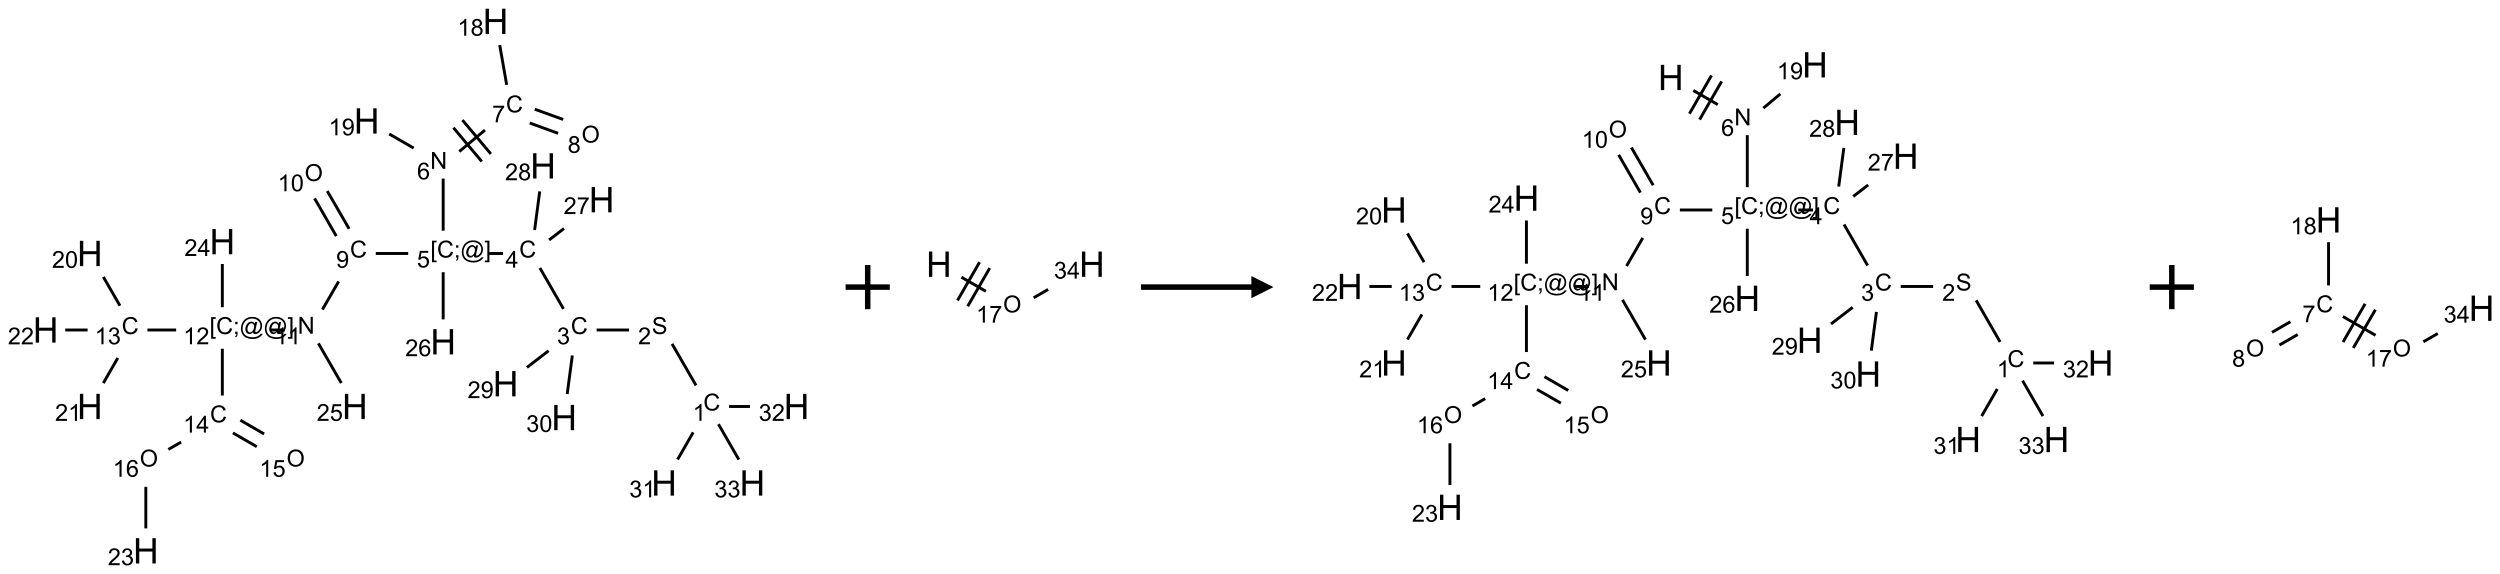 <?xml version="1.0" encoding="UTF-8"?>
<svg xmlns="http://www.w3.org/2000/svg" xmlns:xlink="http://www.w3.org/1999/xlink" width="1132" height="260" viewBox="0 0 1132 260">
<defs>
<g>
<g id="glyph-0-0">
<path d="M 1.332 0 L 1.332 -6.668 L 6.668 -6.668 L 6.668 0 Z M 1.5 -0.168 L 6.5 -0.168 L 6.5 -6.5 L 1.5 -6.5 Z M 1.5 -0.168 "/>
</g>
<g id="glyph-0-1">
<path d="M 6.27 -2.676 L 7.281 -2.422 C 7.07 -1.594 6.688 -0.961 6.137 -0.523 C 5.586 -0.086 4.914 0.129 4.121 0.129 C 3.297 0.129 2.629 -0.039 2.113 -0.371 C 1.598 -0.707 1.203 -1.191 0.934 -1.828 C 0.664 -2.465 0.531 -3.145 0.531 -3.875 C 0.531 -4.672 0.684 -5.363 0.988 -5.957 C 1.293 -6.547 1.723 -6.996 2.285 -7.305 C 2.844 -7.613 3.461 -7.766 4.137 -7.766 C 4.898 -7.766 5.543 -7.57 6.062 -7.184 C 6.582 -6.793 6.945 -6.246 7.152 -5.543 L 6.156 -5.309 C 5.98 -5.863 5.723 -6.266 5.387 -6.52 C 5.051 -6.773 4.625 -6.902 4.113 -6.902 C 3.527 -6.902 3.039 -6.762 2.645 -6.48 C 2.25 -6.199 1.973 -5.82 1.812 -5.348 C 1.652 -4.871 1.574 -4.383 1.574 -3.879 C 1.574 -3.23 1.668 -2.664 1.855 -2.18 C 2.047 -1.695 2.34 -1.332 2.738 -1.094 C 3.137 -0.855 3.57 -0.734 4.035 -0.734 C 4.602 -0.734 5.082 -0.898 5.473 -1.223 C 5.867 -1.551 6.133 -2.035 6.27 -2.676 Z M 6.27 -2.676 "/>
</g>
<g id="glyph-0-2">
<path d="M 3.973 0 L 3.035 0 L 3.035 -5.973 C 2.809 -5.758 2.516 -5.543 2.148 -5.328 C 1.781 -5.113 1.453 -4.953 1.16 -4.844 L 1.16 -5.75 C 1.684 -5.996 2.145 -6.297 2.535 -6.645 C 2.93 -6.996 3.207 -7.336 3.371 -7.668 L 3.973 -7.668 Z M 3.973 0 "/>
</g>
<g id="glyph-0-3">
<path d="M 0.48 -2.453 L 1.434 -2.535 C 1.477 -2.152 1.582 -1.84 1.746 -1.598 C 1.91 -1.352 2.168 -1.152 2.516 -1.004 C 2.863 -0.852 3.254 -0.777 3.688 -0.777 C 4.074 -0.777 4.414 -0.832 4.707 -0.949 C 5.004 -1.062 5.223 -1.219 5.367 -1.418 C 5.512 -1.617 5.582 -1.836 5.582 -2.074 C 5.582 -2.312 5.516 -2.523 5.375 -2.699 C 5.234 -2.879 5.008 -3.031 4.688 -3.152 C 4.484 -3.23 4.031 -3.355 3.328 -3.523 C 2.625 -3.691 2.137 -3.852 1.855 -4 C 1.488 -4.191 1.219 -4.43 1.039 -4.711 C 0.859 -4.992 0.77 -5.312 0.77 -5.66 C 0.77 -6.047 0.879 -6.406 1.098 -6.742 C 1.316 -7.078 1.637 -7.332 2.059 -7.504 C 2.477 -7.68 2.945 -7.766 3.457 -7.766 C 4.023 -7.766 4.523 -7.676 4.957 -7.492 C 5.387 -7.309 5.719 -7.043 5.953 -6.688 C 6.188 -6.332 6.312 -5.934 6.328 -5.484 L 5.359 -5.41 C 5.309 -5.895 5.133 -6.258 4.832 -6.504 C 4.531 -6.75 4.086 -6.875 3.5 -6.875 C 2.891 -6.875 2.445 -6.762 2.164 -6.539 C 1.883 -6.316 1.746 -6.047 1.746 -5.73 C 1.746 -5.457 1.844 -5.23 2.043 -5.051 C 2.238 -4.875 2.742 -4.695 3.566 -4.508 C 4.387 -4.32 4.949 -4.16 5.254 -4.02 C 5.699 -3.816 6.027 -3.555 6.238 -3.242 C 6.449 -2.93 6.559 -2.566 6.559 -2.156 C 6.559 -1.75 6.441 -1.367 6.207 -1.008 C 5.977 -0.648 5.641 -0.367 5.207 -0.168 C 4.77 0.031 4.281 0.129 3.734 0.129 C 3.043 0.129 2.465 0.031 1.996 -0.172 C 1.531 -0.375 1.164 -0.676 0.898 -1.082 C 0.633 -1.484 0.492 -1.941 0.48 -2.453 Z M 0.48 -2.453 "/>
</g>
<g id="glyph-0-4">
<path d="M 5.371 -0.902 L 5.371 0 L 0.324 0 C 0.316 -0.227 0.352 -0.441 0.434 -0.652 C 0.562 -0.996 0.766 -1.332 1.051 -1.668 C 1.332 -2 1.742 -2.387 2.277 -2.824 C 3.105 -3.504 3.668 -4.043 3.957 -4.441 C 4.25 -4.84 4.395 -5.215 4.395 -5.566 C 4.395 -5.938 4.262 -6.254 3.996 -6.508 C 3.73 -6.762 3.387 -6.891 2.957 -6.891 C 2.508 -6.891 2.145 -6.754 1.875 -6.484 C 1.605 -6.215 1.469 -5.84 1.465 -5.359 L 0.5 -5.457 C 0.566 -6.176 0.812 -6.727 1.246 -7.102 C 1.676 -7.477 2.254 -7.668 2.98 -7.668 C 3.711 -7.668 4.293 -7.465 4.719 -7.059 C 5.145 -6.652 5.359 -6.148 5.359 -5.547 C 5.359 -5.242 5.297 -4.941 5.172 -4.645 C 5.047 -4.352 4.84 -4.039 4.551 -3.715 C 4.262 -3.387 3.777 -2.938 3.105 -2.371 C 2.543 -1.898 2.18 -1.578 2.02 -1.41 C 1.859 -1.242 1.73 -1.07 1.625 -0.902 Z M 5.371 -0.902 "/>
</g>
<g id="glyph-0-5">
<path d="M 0.449 -2.016 L 1.387 -2.141 C 1.492 -1.609 1.676 -1.227 1.934 -0.992 C 2.191 -0.758 2.508 -0.641 2.879 -0.641 C 3.32 -0.641 3.695 -0.793 3.996 -1.098 C 4.301 -1.402 4.453 -1.781 4.453 -2.234 C 4.453 -2.664 4.312 -3.02 4.031 -3.301 C 3.75 -3.578 3.391 -3.719 2.957 -3.719 C 2.781 -3.719 2.562 -3.684 2.297 -3.613 L 2.402 -4.438 C 2.465 -4.43 2.516 -4.426 2.551 -4.426 C 2.949 -4.426 3.312 -4.531 3.629 -4.738 C 3.949 -4.949 4.109 -5.27 4.109 -5.703 C 4.109 -6.047 3.992 -6.332 3.762 -6.559 C 3.527 -6.785 3.227 -6.895 2.859 -6.895 C 2.496 -6.895 2.191 -6.781 1.949 -6.551 C 1.707 -6.324 1.547 -5.98 1.48 -5.52 L 0.543 -5.688 C 0.656 -6.316 0.918 -6.805 1.324 -7.148 C 1.73 -7.492 2.234 -7.668 2.84 -7.668 C 3.254 -7.668 3.641 -7.578 3.988 -7.398 C 4.34 -7.219 4.609 -6.977 4.793 -6.668 C 4.98 -6.359 5.074 -6.031 5.074 -5.684 C 5.074 -5.352 4.984 -5.051 4.809 -4.781 C 4.629 -4.512 4.367 -4.297 4.02 -4.137 C 4.473 -4.031 4.824 -3.816 5.074 -3.488 C 5.324 -3.16 5.449 -2.75 5.449 -2.254 C 5.449 -1.59 5.203 -1.023 4.719 -0.559 C 4.234 -0.098 3.617 0.137 2.875 0.137 C 2.203 0.137 1.648 -0.062 1.207 -0.465 C 0.762 -0.863 0.512 -1.379 0.449 -2.016 Z M 0.449 -2.016 "/>
</g>
<g id="glyph-0-6">
<path d="M 3.449 0 L 3.449 -1.828 L 0.137 -1.828 L 0.137 -2.688 L 3.621 -7.637 L 4.387 -7.637 L 4.387 -2.688 L 5.418 -2.688 L 5.418 -1.828 L 4.387 -1.828 L 4.387 0 Z M 3.449 -2.688 L 3.449 -6.129 L 1.059 -2.688 Z M 3.449 -2.688 "/>
</g>
<g id="glyph-0-7">
<path d="M 0.723 2.121 L 0.723 -7.637 L 2.793 -7.637 L 2.793 -6.859 L 1.66 -6.859 L 1.66 1.344 L 2.793 1.344 L 2.793 2.121 Z M 0.723 2.121 "/>
</g>
<g id="glyph-0-8">
<path d="M 0.949 -4.465 L 0.949 -5.531 L 2.016 -5.531 L 2.016 -4.465 Z M 0.949 0 L 0.949 -1.066 L 2.016 -1.066 L 2.016 0 C 2.016 0.391 1.945 0.711 1.809 0.949 C 1.668 1.191 1.449 1.379 1.145 1.512 L 0.887 1.109 C 1.082 1.023 1.23 0.895 1.324 0.727 C 1.418 0.559 1.469 0.316 1.48 0 Z M 0.949 0 "/>
</g>
<g id="glyph-0-9">
<path d="M 6.047 -0.848 C 5.82 -0.59 5.57 -0.379 5.289 -0.223 C 5.008 -0.062 4.73 0.016 4.449 0.016 C 4.141 0.016 3.84 -0.074 3.547 -0.254 C 3.254 -0.434 3.02 -0.715 2.836 -1.09 C 2.652 -1.465 2.562 -1.875 2.562 -2.324 C 2.562 -2.875 2.703 -3.43 2.988 -3.98 C 3.27 -4.535 3.621 -4.953 4.043 -5.23 C 4.461 -5.508 4.871 -5.645 5.266 -5.645 C 5.566 -5.645 5.855 -5.566 6.129 -5.41 C 6.402 -5.25 6.641 -5.012 6.84 -4.688 L 7.016 -5.496 L 7.949 -5.496 L 7.199 -2 C 7.094 -1.516 7.043 -1.246 7.043 -1.191 C 7.043 -1.098 7.078 -1.02 7.148 -0.949 C 7.219 -0.883 7.305 -0.848 7.406 -0.848 C 7.59 -0.848 7.832 -0.953 8.129 -1.168 C 8.527 -1.445 8.84 -1.816 9.07 -2.285 C 9.301 -2.75 9.418 -3.234 9.418 -3.73 C 9.418 -4.309 9.27 -4.852 8.973 -5.355 C 8.676 -5.859 8.23 -6.262 7.645 -6.562 C 7.055 -6.863 6.406 -7.016 5.691 -7.016 C 4.879 -7.016 4.137 -6.824 3.465 -6.445 C 2.793 -6.066 2.273 -5.52 1.902 -4.809 C 1.535 -4.098 1.348 -3.34 1.348 -2.527 C 1.348 -1.676 1.535 -0.941 1.902 -0.328 C 2.273 0.285 2.809 0.742 3.508 1.035 C 4.207 1.328 4.984 1.473 5.832 1.473 C 6.742 1.473 7.504 1.32 8.121 1.016 C 8.734 0.711 9.195 0.34 9.5 -0.098 L 10.441 -0.098 C 10.266 0.266 9.961 0.637 9.531 1.016 C 9.102 1.395 8.59 1.695 7.996 1.914 C 7.402 2.133 6.688 2.246 5.848 2.246 C 5.078 2.246 4.367 2.145 3.715 1.949 C 3.066 1.75 2.512 1.453 2.051 1.055 C 1.594 0.656 1.25 0.199 1.016 -0.316 C 0.723 -0.973 0.578 -1.684 0.578 -2.441 C 0.578 -3.289 0.75 -4.098 1.098 -4.863 C 1.523 -5.805 2.125 -6.527 2.902 -7.027 C 3.684 -7.527 4.629 -7.777 5.738 -7.777 C 6.602 -7.777 7.375 -7.602 8.059 -7.246 C 8.746 -6.895 9.285 -6.371 9.684 -5.672 C 10.02 -5.07 10.188 -4.418 10.188 -3.715 C 10.188 -2.707 9.832 -1.812 9.125 -1.031 C 8.492 -0.328 7.801 0.02 7.051 0.02 C 6.812 0.02 6.617 -0.016 6.473 -0.09 C 6.324 -0.16 6.215 -0.266 6.145 -0.402 C 6.102 -0.488 6.066 -0.637 6.047 -0.848 Z M 3.527 -2.262 C 3.527 -1.785 3.641 -1.414 3.863 -1.152 C 4.09 -0.887 4.348 -0.754 4.641 -0.754 C 4.836 -0.754 5.039 -0.812 5.254 -0.93 C 5.469 -1.047 5.676 -1.219 5.871 -1.449 C 6.066 -1.676 6.23 -1.969 6.355 -2.32 C 6.48 -2.672 6.543 -3.027 6.543 -3.379 C 6.543 -3.852 6.426 -4.219 6.191 -4.48 C 5.957 -4.738 5.672 -4.871 5.332 -4.871 C 5.109 -4.871 4.902 -4.812 4.707 -4.699 C 4.512 -4.586 4.32 -4.406 4.137 -4.156 C 3.953 -3.906 3.805 -3.602 3.691 -3.246 C 3.582 -2.887 3.527 -2.559 3.527 -2.262 Z M 3.527 -2.262 "/>
</g>
<g id="glyph-0-10">
<path d="M 2.27 2.121 L 0.203 2.121 L 0.203 1.344 L 1.332 1.344 L 1.332 -6.859 L 0.203 -6.859 L 0.203 -7.637 L 2.27 -7.637 Z M 2.27 2.121 "/>
</g>
<g id="glyph-0-11">
<path d="M 0.441 -2 L 1.426 -2.082 C 1.5 -1.605 1.668 -1.242 1.934 -1.004 C 2.199 -0.762 2.52 -0.641 2.895 -0.641 C 3.348 -0.641 3.73 -0.812 4.043 -1.152 C 4.355 -1.492 4.512 -1.941 4.512 -2.504 C 4.512 -3.039 4.359 -3.461 4.059 -3.77 C 3.758 -4.078 3.367 -4.234 2.879 -4.234 C 2.578 -4.234 2.305 -4.164 2.062 -4.027 C 1.82 -3.891 1.629 -3.715 1.488 -3.496 L 0.609 -3.609 L 1.348 -7.531 L 5.145 -7.531 L 5.145 -6.637 L 2.098 -6.637 L 1.688 -4.582 C 2.145 -4.902 2.625 -5.062 3.129 -5.062 C 3.797 -5.062 4.359 -4.832 4.816 -4.371 C 5.277 -3.91 5.504 -3.312 5.504 -2.59 C 5.504 -1.898 5.305 -1.301 4.902 -0.797 C 4.41 -0.18 3.742 0.129 2.895 0.129 C 2.199 0.129 1.633 -0.062 1.195 -0.453 C 0.758 -0.844 0.504 -1.359 0.441 -2 Z M 0.441 -2 "/>
</g>
<g id="glyph-0-12">
<path d="M 0.812 0 L 0.812 -7.637 L 1.848 -7.637 L 5.859 -1.641 L 5.859 -7.637 L 6.828 -7.637 L 6.828 0 L 5.793 0 L 1.781 -6 L 1.781 0 Z M 0.812 0 "/>
</g>
<g id="glyph-0-13">
<path d="M 5.309 -5.766 L 4.375 -5.691 C 4.293 -6.059 4.172 -6.328 4.02 -6.496 C 3.766 -6.762 3.453 -6.895 3.082 -6.895 C 2.785 -6.895 2.523 -6.812 2.297 -6.645 C 2 -6.43 1.77 -6.117 1.598 -5.703 C 1.43 -5.289 1.34 -4.703 1.332 -3.938 C 1.559 -4.281 1.836 -4.535 2.16 -4.703 C 2.488 -4.871 2.828 -4.953 3.188 -4.953 C 3.812 -4.953 4.344 -4.723 4.785 -4.262 C 5.223 -3.801 5.441 -3.207 5.441 -2.48 C 5.441 -2 5.34 -1.555 5.133 -1.145 C 4.926 -0.73 4.641 -0.418 4.281 -0.199 C 3.922 0.02 3.512 0.129 3.051 0.129 C 2.27 0.129 1.633 -0.156 1.141 -0.73 C 0.648 -1.305 0.402 -2.254 0.402 -3.574 C 0.402 -5.051 0.672 -6.121 1.219 -6.793 C 1.695 -7.375 2.336 -7.668 3.141 -7.668 C 3.742 -7.668 4.234 -7.5 4.617 -7.16 C 5 -6.824 5.23 -6.359 5.309 -5.766 Z M 1.48 -2.473 C 1.48 -2.152 1.547 -1.844 1.684 -1.547 C 1.82 -1.25 2.016 -1.027 2.262 -0.871 C 2.508 -0.719 2.766 -0.641 3.035 -0.641 C 3.434 -0.641 3.773 -0.801 4.059 -1.121 C 4.344 -1.441 4.484 -1.875 4.484 -2.422 C 4.484 -2.949 4.344 -3.367 4.062 -3.668 C 3.781 -3.973 3.426 -4.125 3 -4.125 C 2.578 -4.125 2.219 -3.973 1.922 -3.668 C 1.625 -3.363 1.48 -2.969 1.48 -2.473 Z M 1.48 -2.473 "/>
</g>
<g id="glyph-0-14">
<path d="M 0.504 -6.637 L 0.504 -7.535 L 5.449 -7.535 L 5.449 -6.809 C 4.961 -6.289 4.48 -5.602 4.004 -4.746 C 3.527 -3.887 3.156 -3.004 2.895 -2.098 C 2.707 -1.461 2.59 -0.762 2.535 0 L 1.574 0 C 1.582 -0.602 1.703 -1.328 1.926 -2.176 C 2.152 -3.027 2.477 -3.848 2.898 -4.637 C 3.32 -5.426 3.77 -6.094 4.246 -6.637 Z M 0.504 -6.637 "/>
</g>
<g id="glyph-0-15">
<path d="M 0.516 -3.719 C 0.516 -4.984 0.855 -5.977 1.535 -6.695 C 2.215 -7.414 3.094 -7.77 4.172 -7.77 C 4.875 -7.77 5.512 -7.602 6.078 -7.266 C 6.645 -6.93 7.074 -6.461 7.371 -5.855 C 7.668 -5.254 7.816 -4.57 7.816 -3.809 C 7.816 -3.035 7.66 -2.34 7.348 -1.73 C 7.035 -1.117 6.594 -0.656 6.02 -0.34 C 5.449 -0.027 4.828 0.129 4.168 0.129 C 3.449 0.129 2.805 -0.043 2.238 -0.391 C 1.672 -0.738 1.246 -1.211 0.953 -1.812 C 0.66 -2.414 0.516 -3.047 0.516 -3.719 Z M 1.559 -3.703 C 1.559 -2.781 1.805 -2.059 2.301 -1.527 C 2.793 -1 3.414 -0.734 4.16 -0.734 C 4.922 -0.734 5.547 -1 6.039 -1.535 C 6.531 -2.07 6.777 -2.828 6.777 -3.812 C 6.777 -4.434 6.672 -4.977 6.461 -5.441 C 6.25 -5.902 5.945 -6.262 5.539 -6.52 C 5.133 -6.773 4.68 -6.902 4.176 -6.902 C 3.461 -6.902 2.848 -6.656 2.332 -6.164 C 1.816 -5.672 1.559 -4.852 1.559 -3.703 Z M 1.559 -3.703 "/>
</g>
<g id="glyph-0-16">
<path d="M 1.887 -4.141 C 1.496 -4.281 1.207 -4.484 1.02 -4.75 C 0.832 -5.016 0.738 -5.328 0.738 -5.699 C 0.738 -6.254 0.938 -6.719 1.34 -7.098 C 1.738 -7.477 2.27 -7.668 2.934 -7.668 C 3.598 -7.668 4.137 -7.473 4.543 -7.086 C 4.949 -6.699 5.152 -6.227 5.152 -5.672 C 5.152 -5.316 5.059 -5.008 4.871 -4.746 C 4.688 -4.484 4.406 -4.281 4.027 -4.141 C 4.496 -3.988 4.852 -3.742 5.098 -3.402 C 5.34 -3.062 5.465 -2.656 5.465 -2.184 C 5.465 -1.531 5.234 -0.98 4.77 -0.535 C 4.309 -0.09 3.703 0.129 2.949 0.129 C 2.195 0.129 1.586 -0.094 1.125 -0.539 C 0.664 -0.984 0.434 -1.543 0.434 -2.207 C 0.434 -2.703 0.559 -3.121 0.809 -3.457 C 1.062 -3.793 1.422 -4.02 1.887 -4.141 Z M 1.699 -5.73 C 1.699 -5.367 1.812 -5.074 2.047 -4.844 C 2.281 -4.613 2.582 -4.5 2.953 -4.5 C 3.312 -4.5 3.609 -4.613 3.84 -4.84 C 4.07 -5.066 4.188 -5.348 4.188 -5.676 C 4.188 -6.02 4.07 -6.309 3.832 -6.543 C 3.594 -6.777 3.297 -6.895 2.941 -6.895 C 2.586 -6.895 2.289 -6.781 2.051 -6.551 C 1.816 -6.324 1.699 -6.047 1.699 -5.73 Z M 1.395 -2.203 C 1.395 -1.938 1.461 -1.676 1.586 -1.426 C 1.711 -1.176 1.902 -0.984 2.152 -0.848 C 2.402 -0.711 2.672 -0.641 2.957 -0.641 C 3.406 -0.641 3.777 -0.785 4.066 -1.074 C 4.359 -1.363 4.504 -1.727 4.504 -2.172 C 4.504 -2.625 4.355 -2.996 4.055 -3.293 C 3.754 -3.586 3.379 -3.734 2.926 -3.734 C 2.484 -3.734 2.121 -3.59 1.832 -3.297 C 1.543 -3.004 1.395 -2.641 1.395 -2.203 Z M 1.395 -2.203 "/>
</g>
<g id="glyph-0-17">
<path d="M 0.582 -1.766 L 1.484 -1.848 C 1.562 -1.426 1.707 -1.117 1.922 -0.926 C 2.137 -0.734 2.414 -0.641 2.75 -0.641 C 3.039 -0.641 3.289 -0.707 3.508 -0.84 C 3.727 -0.973 3.902 -1.148 4.043 -1.367 C 4.18 -1.586 4.297 -1.887 4.391 -2.262 C 4.484 -2.637 4.531 -3.016 4.531 -3.406 C 4.531 -3.449 4.531 -3.512 4.527 -3.594 C 4.34 -3.297 4.082 -3.055 3.758 -2.867 C 3.434 -2.68 3.082 -2.59 2.703 -2.59 C 2.07 -2.59 1.535 -2.816 1.098 -3.277 C 0.66 -3.734 0.441 -4.34 0.441 -5.09 C 0.441 -5.863 0.672 -6.484 1.129 -6.957 C 1.586 -7.43 2.156 -7.668 2.844 -7.668 C 3.34 -7.668 3.793 -7.531 4.207 -7.266 C 4.617 -7 4.93 -6.617 5.145 -6.121 C 5.355 -5.629 5.465 -4.91 5.465 -3.973 C 5.465 -2.996 5.359 -2.223 5.145 -1.645 C 4.934 -1.066 4.617 -0.625 4.199 -0.324 C 3.781 -0.02 3.293 0.129 2.73 0.129 C 2.133 0.129 1.645 -0.035 1.266 -0.367 C 0.887 -0.699 0.66 -1.164 0.582 -1.766 Z M 4.422 -5.137 C 4.422 -5.676 4.277 -6.102 3.992 -6.418 C 3.707 -6.734 3.359 -6.891 2.957 -6.891 C 2.543 -6.891 2.18 -6.719 1.871 -6.379 C 1.562 -6.039 1.406 -5.598 1.406 -5.059 C 1.406 -4.57 1.555 -4.176 1.848 -3.871 C 2.141 -3.566 2.5 -3.418 2.934 -3.418 C 3.367 -3.418 3.723 -3.57 4.004 -3.871 C 4.281 -4.176 4.422 -4.598 4.422 -5.137 Z M 4.422 -5.137 "/>
</g>
<g id="glyph-0-18">
<path d="M 0.441 -3.766 C 0.441 -4.668 0.535 -5.395 0.723 -5.945 C 0.906 -6.496 1.184 -6.922 1.551 -7.219 C 1.918 -7.516 2.375 -7.668 2.934 -7.668 C 3.344 -7.668 3.703 -7.586 4.012 -7.418 C 4.32 -7.254 4.574 -7.016 4.777 -6.707 C 4.977 -6.395 5.137 -6.016 5.25 -5.57 C 5.363 -5.125 5.422 -4.523 5.422 -3.766 C 5.422 -2.871 5.328 -2.148 5.145 -1.598 C 4.961 -1.047 4.688 -0.621 4.32 -0.32 C 3.953 -0.02 3.492 0.129 2.934 0.129 C 2.195 0.129 1.617 -0.133 1.199 -0.66 C 0.695 -1.297 0.441 -2.332 0.441 -3.766 Z M 1.406 -3.766 C 1.406 -2.512 1.555 -1.68 1.848 -1.262 C 2.141 -0.848 2.5 -0.641 2.934 -0.641 C 3.363 -0.641 3.727 -0.848 4.02 -1.266 C 4.312 -1.684 4.457 -2.516 4.457 -3.766 C 4.457 -5.023 4.312 -5.859 4.02 -6.27 C 3.727 -6.684 3.359 -6.891 2.922 -6.891 C 2.492 -6.891 2.148 -6.707 1.891 -6.344 C 1.566 -5.879 1.406 -5.02 1.406 -3.766 Z M 1.406 -3.766 "/>
</g>
<g id="glyph-1-0">
<path d="M 2 0 L 2 -10 L 10 -10 L 10 0 Z M 2.25 -0.25 L 9.75 -0.25 L 9.75 -9.75 L 2.25 -9.75 Z M 2.25 -0.25 "/>
</g>
<g id="glyph-1-1">
<path d="M 1.281 0 L 1.281 -11.453 L 2.797 -11.453 L 2.797 -6.75 L 8.75 -6.75 L 8.75 -11.453 L 10.266 -11.453 L 10.266 0 L 8.75 0 L 8.75 -5.398 L 2.797 -5.398 L 2.797 0 Z M 1.281 0 "/>
</g>
</g>
</defs>
<path fill="none" stroke-width="0.033" stroke-linecap="butt" stroke-linejoin="miter" stroke="rgb(0%, 0%, 0%)" stroke-opacity="1" stroke-miterlimit="10" d="M 7.362 4.121 L 7.091 3.651 " transform="matrix(40, 0, 0, 40, 20.67, 9.662)"/>
<path fill="none" stroke-width="0.033" stroke-linecap="butt" stroke-linejoin="miter" stroke="rgb(0%, 0%, 0%)" stroke-opacity="1" stroke-miterlimit="10" d="M 6.604 3.494 L 6.237 3.494 " transform="matrix(40, 0, 0, 40, 20.67, 9.662)"/>
<path fill="none" stroke-width="0.033" stroke-linecap="butt" stroke-linejoin="miter" stroke="rgb(0%, 0%, 0%)" stroke-opacity="1" stroke-miterlimit="10" d="M 5.862 3.255 L 5.595 2.792 " transform="matrix(40, 0, 0, 40, 20.67, 9.662)"/>
<path fill="none" stroke-width="0.033" stroke-linecap="butt" stroke-linejoin="miter" stroke="rgb(0%, 0%, 0%)" stroke-opacity="1" stroke-miterlimit="10" d="M 5.177 2.628 L 5.01 2.628 " transform="matrix(40, 0, 0, 40, 20.67, 9.662)"/>
<path fill="none" stroke-width="0.033" stroke-linecap="butt" stroke-linejoin="miter" stroke="rgb(0%, 0%, 0%)" stroke-opacity="1" stroke-miterlimit="10" d="M 4.5 2.37 L 4.5 1.78 " transform="matrix(40, 0, 0, 40, 20.67, 9.662)"/>
<path fill="none" stroke-width="0.033" stroke-linecap="butt" stroke-linejoin="miter" stroke="rgb(0%, 0%, 0%)" stroke-opacity="1" stroke-miterlimit="10" d="M 4.682 1.474 L 4.973 1.231 " transform="matrix(40, 0, 0, 40, 20.67, 9.662)"/>
<path fill="none" stroke-width="0.033" stroke-linecap="butt" stroke-linejoin="miter" stroke="rgb(0%, 0%, 0%)" stroke-opacity="1" stroke-miterlimit="10" d="M 5.04 1.501 L 4.718 1.118 " transform="matrix(40, 0, 0, 40, 20.67, 9.662)"/>
<path fill="none" stroke-width="0.033" stroke-linecap="butt" stroke-linejoin="miter" stroke="rgb(0%, 0%, 0%)" stroke-opacity="1" stroke-miterlimit="10" d="M 4.937 1.587 L 4.616 1.204 " transform="matrix(40, 0, 0, 40, 20.67, 9.662)"/>
<path fill="none" stroke-width="0.033" stroke-linecap="butt" stroke-linejoin="miter" stroke="rgb(0%, 0%, 0%)" stroke-opacity="1" stroke-miterlimit="10" d="M 5.48 1.151 L 5.801 1.268 " transform="matrix(40, 0, 0, 40, 20.67, 9.662)"/>
<path fill="none" stroke-width="0.033" stroke-linecap="butt" stroke-linejoin="miter" stroke="rgb(0%, 0%, 0%)" stroke-opacity="1" stroke-miterlimit="10" d="M 5.537 0.995 L 5.858 1.111 " transform="matrix(40, 0, 0, 40, 20.67, 9.662)"/>
<path fill="none" stroke-width="0.033" stroke-linecap="butt" stroke-linejoin="miter" stroke="rgb(0%, 0%, 0%)" stroke-opacity="1" stroke-miterlimit="10" d="M 5.219 0.719 L 5.14 0.269 " transform="matrix(40, 0, 0, 40, 20.67, 9.662)"/>
<path fill="none" stroke-width="0.033" stroke-linecap="butt" stroke-linejoin="miter" stroke="rgb(0%, 0%, 0%)" stroke-opacity="1" stroke-miterlimit="10" d="M 4.166 1.435 L 3.889 1.275 " transform="matrix(40, 0, 0, 40, 20.67, 9.662)"/>
<path fill="none" stroke-width="0.033" stroke-linecap="butt" stroke-linejoin="miter" stroke="rgb(0%, 0%, 0%)" stroke-opacity="1" stroke-miterlimit="10" d="M 4.104 2.628 L 3.737 2.628 " transform="matrix(40, 0, 0, 40, 20.67, 9.662)"/>
<path fill="none" stroke-width="0.033" stroke-linecap="butt" stroke-linejoin="miter" stroke="rgb(0%, 0%, 0%)" stroke-opacity="1" stroke-miterlimit="10" d="M 3.435 2.348 L 3.188 1.921 " transform="matrix(40, 0, 0, 40, 20.67, 9.662)"/>
<path fill="none" stroke-width="0.033" stroke-linecap="butt" stroke-linejoin="miter" stroke="rgb(0%, 0%, 0%)" stroke-opacity="1" stroke-miterlimit="10" d="M 3.29 2.431 L 3.044 2.004 " transform="matrix(40, 0, 0, 40, 20.67, 9.662)"/>
<path fill="none" stroke-width="0.033" stroke-linecap="butt" stroke-linejoin="miter" stroke="rgb(0%, 0%, 0%)" stroke-opacity="1" stroke-miterlimit="10" d="M 3.317 2.944 L 3.133 3.263 " transform="matrix(40, 0, 0, 40, 20.67, 9.662)"/>
<path fill="none" stroke-width="0.033" stroke-linecap="butt" stroke-linejoin="miter" stroke="rgb(0%, 0%, 0%)" stroke-opacity="1" stroke-miterlimit="10" d="M 2.708 3.494 L 2.541 3.494 " transform="matrix(40, 0, 0, 40, 20.67, 9.662)"/>
<path fill="none" stroke-width="0.033" stroke-linecap="butt" stroke-linejoin="miter" stroke="rgb(0%, 0%, 0%)" stroke-opacity="1" stroke-miterlimit="10" d="M 1.477 3.494 L 1.152 3.494 " transform="matrix(40, 0, 0, 40, 20.67, 9.662)"/>
<path fill="none" stroke-width="0.033" stroke-linecap="butt" stroke-linejoin="miter" stroke="rgb(0%, 0%, 0%)" stroke-opacity="1" stroke-miterlimit="10" d="M 0.841 3.219 L 0.653 2.893 " transform="matrix(40, 0, 0, 40, 20.67, 9.662)"/>
<path fill="none" stroke-width="0.033" stroke-linecap="butt" stroke-linejoin="miter" stroke="rgb(0%, 0%, 0%)" stroke-opacity="1" stroke-miterlimit="10" d="M 0.817 3.81 L 0.653 4.095 " transform="matrix(40, 0, 0, 40, 20.67, 9.662)"/>
<path fill="none" stroke-width="0.033" stroke-linecap="butt" stroke-linejoin="miter" stroke="rgb(0%, 0%, 0%)" stroke-opacity="1" stroke-miterlimit="10" d="M 0.475 3.494 L 0.222 3.494 " transform="matrix(40, 0, 0, 40, 20.67, 9.662)"/>
<path fill="none" stroke-width="0.033" stroke-linecap="butt" stroke-linejoin="miter" stroke="rgb(0%, 0%, 0%)" stroke-opacity="1" stroke-miterlimit="10" d="M 2 3.706 L 2 4.236 " transform="matrix(40, 0, 0, 40, 20.67, 9.662)"/>
<path fill="none" stroke-width="0.033" stroke-linecap="butt" stroke-linejoin="miter" stroke="rgb(0%, 0%, 0%)" stroke-opacity="1" stroke-miterlimit="10" d="M 2.12 4.659 L 2.39 4.815 " transform="matrix(40, 0, 0, 40, 20.67, 9.662)"/>
<path fill="none" stroke-width="0.033" stroke-linecap="butt" stroke-linejoin="miter" stroke="rgb(0%, 0%, 0%)" stroke-opacity="1" stroke-miterlimit="10" d="M 2.204 4.515 L 2.473 4.671 " transform="matrix(40, 0, 0, 40, 20.67, 9.662)"/>
<path fill="none" stroke-width="0.033" stroke-linecap="butt" stroke-linejoin="miter" stroke="rgb(0%, 0%, 0%)" stroke-opacity="1" stroke-miterlimit="10" d="M 1.533 4.763 L 1.389 4.846 " transform="matrix(40, 0, 0, 40, 20.67, 9.662)"/>
<path fill="none" stroke-width="0.033" stroke-linecap="butt" stroke-linejoin="miter" stroke="rgb(0%, 0%, 0%)" stroke-opacity="1" stroke-miterlimit="10" d="M 1.134 5.269 L 1.134 5.74 " transform="matrix(40, 0, 0, 40, 20.67, 9.662)"/>
<path fill="none" stroke-width="0.033" stroke-linecap="butt" stroke-linejoin="miter" stroke="rgb(0%, 0%, 0%)" stroke-opacity="1" stroke-miterlimit="10" d="M 2 3.236 L 2 2.747 " transform="matrix(40, 0, 0, 40, 20.67, 9.662)"/>
<path fill="none" stroke-width="0.033" stroke-linecap="butt" stroke-linejoin="miter" stroke="rgb(0%, 0%, 0%)" stroke-opacity="1" stroke-miterlimit="10" d="M 3.087 3.645 L 3.347 4.095 " transform="matrix(40, 0, 0, 40, 20.67, 9.662)"/>
<path fill="none" stroke-width="0.033" stroke-linecap="butt" stroke-linejoin="miter" stroke="rgb(0%, 0%, 0%)" stroke-opacity="1" stroke-miterlimit="10" d="M 4.5 2.84 L 4.5 3.374 " transform="matrix(40, 0, 0, 40, 20.67, 9.662)"/>
<path fill="none" stroke-width="0.033" stroke-linecap="butt" stroke-linejoin="miter" stroke="rgb(0%, 0%, 0%)" stroke-opacity="1" stroke-miterlimit="10" d="M 5.699 2.475 L 5.868 2.345 " transform="matrix(40, 0, 0, 40, 20.67, 9.662)"/>
<path fill="none" stroke-width="0.033" stroke-linecap="butt" stroke-linejoin="miter" stroke="rgb(0%, 0%, 0%)" stroke-opacity="1" stroke-miterlimit="10" d="M 5.535 2.362 L 5.593 1.925 " transform="matrix(40, 0, 0, 40, 20.67, 9.662)"/>
<path fill="none" stroke-width="0.033" stroke-linecap="butt" stroke-linejoin="miter" stroke="rgb(0%, 0%, 0%)" stroke-opacity="1" stroke-miterlimit="10" d="M 5.693 3.729 L 5.448 3.918 " transform="matrix(40, 0, 0, 40, 20.67, 9.662)"/>
<path fill="none" stroke-width="0.033" stroke-linecap="butt" stroke-linejoin="miter" stroke="rgb(0%, 0%, 0%)" stroke-opacity="1" stroke-miterlimit="10" d="M 5.962 3.782 L 5.904 4.219 " transform="matrix(40, 0, 0, 40, 20.67, 9.662)"/>
<path fill="none" stroke-width="0.033" stroke-linecap="butt" stroke-linejoin="miter" stroke="rgb(0%, 0%, 0%)" stroke-opacity="1" stroke-miterlimit="10" d="M 7.33 4.653 L 7.153 4.961 " transform="matrix(40, 0, 0, 40, 20.67, 9.662)"/>
<path fill="none" stroke-width="0.033" stroke-linecap="butt" stroke-linejoin="miter" stroke="rgb(0%, 0%, 0%)" stroke-opacity="1" stroke-miterlimit="10" d="M 7.737 4.36 L 7.973 4.36 " transform="matrix(40, 0, 0, 40, 20.67, 9.662)"/>
<path fill="none" stroke-width="0.033" stroke-linecap="butt" stroke-linejoin="miter" stroke="rgb(0%, 0%, 0%)" stroke-opacity="1" stroke-miterlimit="10" d="M 7.616 4.56 L 7.847 4.961 " transform="matrix(40, 0, 0, 40, 20.67, 9.662)"/>
<g fill="rgb(0%, 0%, 0%)" fill-opacity="1">
<use xlink:href="#glyph-0-1" x="318.453" y="185.895"/>
</g>
<g fill="rgb(0%, 0%, 0%)" fill-opacity="1">
<use xlink:href="#glyph-0-2" x="313.672" y="190.527"/>
</g>
<g fill="rgb(0%, 0%, 0%)" fill-opacity="1">
<use xlink:href="#glyph-0-3" x="295.129" y="151.25"/>
</g>
<g fill="rgb(0%, 0%, 0%)" fill-opacity="1">
<use xlink:href="#glyph-0-4" x="288.906" y="155.887"/>
</g>
<g fill="rgb(0%, 0%, 0%)" fill-opacity="1">
<use xlink:href="#glyph-0-1" x="258.453" y="151.25"/>
</g>
<g fill="rgb(0%, 0%, 0%)" fill-opacity="1">
<use xlink:href="#glyph-0-5" x="252.199" y="155.887"/>
</g>
<g fill="rgb(0%, 0%, 0%)" fill-opacity="1">
<use xlink:href="#glyph-0-1" x="235.078" y="116.609"/>
</g>
<g fill="rgb(0%, 0%, 0%)" fill-opacity="1">
<use xlink:href="#glyph-0-6" x="228.855" y="121.215"/>
</g>
<g fill="rgb(0%, 0%, 0%)" fill-opacity="1">
<use xlink:href="#glyph-0-7" x="194.883" y="116.617"/>
<use xlink:href="#glyph-0-1" x="197.846" y="116.617"/>
<use xlink:href="#glyph-0-8" x="205.549" y="116.617"/>
<use xlink:href="#glyph-0-9" x="208.513" y="116.617"/>
<use xlink:href="#glyph-0-10" x="219.341" y="116.617"/>
</g>
<g fill="rgb(0%, 0%, 0%)" fill-opacity="1">
<use xlink:href="#glyph-0-11" x="188.766" y="121.113"/>
</g>
<g fill="rgb(0%, 0%, 0%)" fill-opacity="1">
<use xlink:href="#glyph-0-12" x="194.797" y="76.477"/>
</g>
<g fill="rgb(0%, 0%, 0%)" fill-opacity="1">
<use xlink:href="#glyph-0-13" x="188.832" y="81.246"/>
</g>
<g fill="rgb(0%, 0%, 0%)" fill-opacity="1">
<use xlink:href="#glyph-0-1" x="229.094" y="50.898"/>
</g>
<g fill="rgb(0%, 0%, 0%)" fill-opacity="1">
<use xlink:href="#glyph-0-14" x="222.84" y="55.406"/>
</g>
<g fill="rgb(0%, 0%, 0%)" fill-opacity="1">
<use xlink:href="#glyph-0-15" x="263.324" y="64.582"/>
</g>
<g fill="rgb(0%, 0%, 0%)" fill-opacity="1">
<use xlink:href="#glyph-0-16" x="257.039" y="69.215"/>
</g>
<g fill="rgb(0%, 0%, 0%)" fill-opacity="1">
<use xlink:href="#glyph-1-1" x="218.594" y="15.391"/>
</g>
<g fill="rgb(0%, 0%, 0%)" fill-opacity="1">
<use xlink:href="#glyph-0-2" x="207.145" y="16.184"/>
<use xlink:href="#glyph-0-16" x="213.077" y="16.184"/>
</g>
<g fill="rgb(0%, 0%, 0%)" fill-opacity="1">
<use xlink:href="#glyph-1-1" x="160.258" y="60.492"/>
</g>
<g fill="rgb(0%, 0%, 0%)" fill-opacity="1">
<use xlink:href="#glyph-0-2" x="148.805" y="61.285"/>
<use xlink:href="#glyph-0-17" x="154.737" y="61.285"/>
</g>
<g fill="rgb(0%, 0%, 0%)" fill-opacity="1">
<use xlink:href="#glyph-0-1" x="158.453" y="116.609"/>
</g>
<g fill="rgb(0%, 0%, 0%)" fill-opacity="1">
<use xlink:href="#glyph-0-17" x="152.184" y="121.246"/>
</g>
<g fill="rgb(0%, 0%, 0%)" fill-opacity="1">
<use xlink:href="#glyph-0-15" x="137.914" y="81.973"/>
</g>
<g fill="rgb(0%, 0%, 0%)" fill-opacity="1">
<use xlink:href="#glyph-0-2" x="125.742" y="86.605"/>
<use xlink:href="#glyph-0-18" x="131.674" y="86.605"/>
</g>
<g fill="rgb(0%, 0%, 0%)" fill-opacity="1">
<use xlink:href="#glyph-0-12" x="134.797" y="151.117"/>
</g>
<g fill="rgb(0%, 0%, 0%)" fill-opacity="1">
<use xlink:href="#glyph-0-2" x="124.367" y="155.887"/>
<use xlink:href="#glyph-0-2" x="130.299" y="155.887"/>
</g>
<g fill="rgb(0%, 0%, 0%)" fill-opacity="1">
<use xlink:href="#glyph-0-7" x="94.883" y="151.258"/>
<use xlink:href="#glyph-0-1" x="97.846" y="151.258"/>
<use xlink:href="#glyph-0-8" x="105.549" y="151.258"/>
<use xlink:href="#glyph-0-9" x="108.513" y="151.258"/>
<use xlink:href="#glyph-0-9" x="119.341" y="151.258"/>
<use xlink:href="#glyph-0-10" x="130.169" y="151.258"/>
</g>
<g fill="rgb(0%, 0%, 0%)" fill-opacity="1">
<use xlink:href="#glyph-0-2" x="82.969" y="155.887"/>
<use xlink:href="#glyph-0-4" x="88.901" y="155.887"/>
</g>
<g fill="rgb(0%, 0%, 0%)" fill-opacity="1">
<use xlink:href="#glyph-0-1" x="55.078" y="151.25"/>
</g>
<g fill="rgb(0%, 0%, 0%)" fill-opacity="1">
<use xlink:href="#glyph-0-2" x="42.891" y="155.887"/>
<use xlink:href="#glyph-0-5" x="48.823" y="155.887"/>
</g>
<g fill="rgb(0%, 0%, 0%)" fill-opacity="1">
<use xlink:href="#glyph-1-1" x="34.898" y="120.492"/>
</g>
<g fill="rgb(0%, 0%, 0%)" fill-opacity="1">
<use xlink:href="#glyph-0-4" x="23.492" y="121.285"/>
<use xlink:href="#glyph-0-18" x="29.424" y="121.285"/>
</g>
<g fill="rgb(0%, 0%, 0%)" fill-opacity="1">
<use xlink:href="#glyph-1-1" x="34.898" y="189.777"/>
</g>
<g fill="rgb(0%, 0%, 0%)" fill-opacity="1">
<use xlink:href="#glyph-0-4" x="24.938" y="190.566"/>
<use xlink:href="#glyph-0-2" x="30.87" y="190.566"/>
</g>
<g fill="rgb(0%, 0%, 0%)" fill-opacity="1">
<use xlink:href="#glyph-1-1" x="14.898" y="155.133"/>
</g>
<g fill="rgb(0%, 0%, 0%)" fill-opacity="1">
<use xlink:href="#glyph-0-4" x="3.543" y="155.926"/>
<use xlink:href="#glyph-0-4" x="9.475" y="155.926"/>
</g>
<g fill="rgb(0%, 0%, 0%)" fill-opacity="1">
<use xlink:href="#glyph-0-1" x="95.078" y="191.25"/>
</g>
<g fill="rgb(0%, 0%, 0%)" fill-opacity="1">
<use xlink:href="#glyph-0-2" x="82.922" y="195.887"/>
<use xlink:href="#glyph-0-6" x="88.854" y="195.887"/>
</g>
<g fill="rgb(0%, 0%, 0%)" fill-opacity="1">
<use xlink:href="#glyph-0-15" x="129.734" y="211.254"/>
</g>
<g fill="rgb(0%, 0%, 0%)" fill-opacity="1">
<use xlink:href="#glyph-0-2" x="117.477" y="215.887"/>
<use xlink:href="#glyph-0-11" x="123.409" y="215.887"/>
</g>
<g fill="rgb(0%, 0%, 0%)" fill-opacity="1">
<use xlink:href="#glyph-0-15" x="63.273" y="211.254"/>
</g>
<g fill="rgb(0%, 0%, 0%)" fill-opacity="1">
<use xlink:href="#glyph-0-2" x="51.078" y="215.887"/>
<use xlink:href="#glyph-0-13" x="57.01" y="215.887"/>
</g>
<g fill="rgb(0%, 0%, 0%)" fill-opacity="1">
<use xlink:href="#glyph-1-1" x="60.258" y="255.133"/>
</g>
<g fill="rgb(0%, 0%, 0%)" fill-opacity="1">
<use xlink:href="#glyph-0-4" x="48.824" y="255.926"/>
<use xlink:href="#glyph-0-5" x="54.757" y="255.926"/>
</g>
<g fill="rgb(0%, 0%, 0%)" fill-opacity="1">
<use xlink:href="#glyph-1-1" x="94.898" y="115.133"/>
</g>
<g fill="rgb(0%, 0%, 0%)" fill-opacity="1">
<use xlink:href="#glyph-0-4" x="83.496" y="115.926"/>
<use xlink:href="#glyph-0-6" x="89.428" y="115.926"/>
</g>
<g fill="rgb(0%, 0%, 0%)" fill-opacity="1">
<use xlink:href="#glyph-1-1" x="154.898" y="189.777"/>
</g>
<g fill="rgb(0%, 0%, 0%)" fill-opacity="1">
<use xlink:href="#glyph-0-4" x="143.406" y="190.566"/>
<use xlink:href="#glyph-0-11" x="149.339" y="190.566"/>
</g>
<g fill="rgb(0%, 0%, 0%)" fill-opacity="1">
<use xlink:href="#glyph-1-1" x="194.898" y="160.492"/>
</g>
<g fill="rgb(0%, 0%, 0%)" fill-opacity="1">
<use xlink:href="#glyph-0-4" x="183.469" y="161.285"/>
<use xlink:href="#glyph-0-13" x="189.401" y="161.285"/>
</g>
<g fill="rgb(0%, 0%, 0%)" fill-opacity="1">
<use xlink:href="#glyph-1-1" x="266.633" y="96.145"/>
</g>
<g fill="rgb(0%, 0%, 0%)" fill-opacity="1">
<use xlink:href="#glyph-0-4" x="255.199" y="96.934"/>
<use xlink:href="#glyph-0-14" x="261.132" y="96.934"/>
</g>
<g fill="rgb(0%, 0%, 0%)" fill-opacity="1">
<use xlink:href="#glyph-1-1" x="240.117" y="80.836"/>
</g>
<g fill="rgb(0%, 0%, 0%)" fill-opacity="1">
<use xlink:href="#glyph-0-4" x="228.672" y="81.629"/>
<use xlink:href="#glyph-0-16" x="234.604" y="81.629"/>
</g>
<g fill="rgb(0%, 0%, 0%)" fill-opacity="1">
<use xlink:href="#glyph-1-1" x="223.164" y="179.484"/>
</g>
<g fill="rgb(0%, 0%, 0%)" fill-opacity="1">
<use xlink:href="#glyph-0-4" x="211.715" y="180.277"/>
<use xlink:href="#glyph-0-17" x="217.647" y="180.277"/>
</g>
<g fill="rgb(0%, 0%, 0%)" fill-opacity="1">
<use xlink:href="#glyph-1-1" x="249.676" y="194.793"/>
</g>
<g fill="rgb(0%, 0%, 0%)" fill-opacity="1">
<use xlink:href="#glyph-0-5" x="238.27" y="195.586"/>
<use xlink:href="#glyph-0-18" x="244.202" y="195.586"/>
</g>
<g fill="rgb(0%, 0%, 0%)" fill-opacity="1">
<use xlink:href="#glyph-1-1" x="294.898" y="224.418"/>
</g>
<g fill="rgb(0%, 0%, 0%)" fill-opacity="1">
<use xlink:href="#glyph-0-5" x="284.938" y="225.207"/>
<use xlink:href="#glyph-0-2" x="290.87" y="225.207"/>
</g>
<g fill="rgb(0%, 0%, 0%)" fill-opacity="1">
<use xlink:href="#glyph-1-1" x="354.898" y="189.777"/>
</g>
<g fill="rgb(0%, 0%, 0%)" fill-opacity="1">
<use xlink:href="#glyph-0-5" x="343.543" y="190.566"/>
<use xlink:href="#glyph-0-4" x="349.475" y="190.566"/>
</g>
<g fill="rgb(0%, 0%, 0%)" fill-opacity="1">
<use xlink:href="#glyph-1-1" x="334.898" y="224.418"/>
</g>
<g fill="rgb(0%, 0%, 0%)" fill-opacity="1">
<use xlink:href="#glyph-0-5" x="323.465" y="225.207"/>
<use xlink:href="#glyph-0-5" x="329.397" y="225.207"/>
</g>
<path fill="none" stroke-width="0.062" stroke-linecap="butt" stroke-linejoin="miter" stroke="rgb(0%, 0%, 0%)" stroke-opacity="1" stroke-miterlimit="10" d="M 0 0 L 0.5 0 M 0.25 -0.25 L 0.25 0.25 " transform="matrix(40, 0, 0, 40, 382.893, 130)"/>
<path fill="none" stroke-width="0.033" stroke-linecap="butt" stroke-linejoin="miter" stroke="rgb(0%, 0%, 0%)" stroke-opacity="1" stroke-miterlimit="10" d="M 0.255 0.147 L 0.532 0.307 " transform="matrix(40, 0, 0, 40, 425.119, 119.623)"/>
<path fill="none" stroke-width="0.033" stroke-linecap="butt" stroke-linejoin="miter" stroke="rgb(0%, 0%, 0%)" stroke-opacity="1" stroke-miterlimit="10" d="M 0.326 0.477 L 0.576 0.044 " transform="matrix(40, 0, 0, 40, 425.119, 119.623)"/>
<path fill="none" stroke-width="0.033" stroke-linecap="butt" stroke-linejoin="miter" stroke="rgb(0%, 0%, 0%)" stroke-opacity="1" stroke-miterlimit="10" d="M 0.211 0.41 L 0.461 -0.023 " transform="matrix(40, 0, 0, 40, 425.119, 119.623)"/>
<path fill="none" stroke-width="0.033" stroke-linecap="butt" stroke-linejoin="miter" stroke="rgb(0%, 0%, 0%)" stroke-opacity="1" stroke-miterlimit="10" d="M 1.073 0.38 L 1.237 0.286 " transform="matrix(40, 0, 0, 40, 425.119, 119.623)"/>
<g fill="rgb(0%, 0%, 0%)" fill-opacity="1">
<use xlink:href="#glyph-1-1" x="419.348" y="125.352"/>
</g>
<g fill="rgb(0%, 0%, 0%)" fill-opacity="1">
<use xlink:href="#glyph-0-15" x="454.184" y="141.473"/>
</g>
<g fill="rgb(0%, 0%, 0%)" fill-opacity="1">
<use xlink:href="#glyph-0-2" x="441.984" y="146.105"/>
<use xlink:href="#glyph-0-14" x="447.917" y="146.105"/>
</g>
<g fill="rgb(0%, 0%, 0%)" fill-opacity="1">
<use xlink:href="#glyph-1-1" x="488.629" y="125.352"/>
</g>
<g fill="rgb(0%, 0%, 0%)" fill-opacity="1">
<use xlink:href="#glyph-0-5" x="477.227" y="126.145"/>
<use xlink:href="#glyph-0-6" x="483.159" y="126.145"/>
</g>
<path fill-rule="nonzero" fill="rgb(0%, 0%, 0%)" fill-opacity="1" d="M 516.625 131.25 L 566.625 131.25 L 566.625 135 L 576.625 130 L 566.625 125 L 566.625 128.75 L 516.625 128.75 "/>
<path fill="none" stroke-width="0.033" stroke-linecap="butt" stroke-linejoin="miter" stroke="rgb(0%, 0%, 0%)" stroke-opacity="1" stroke-miterlimit="10" d="M 3.889 0.29 L 4.166 0.45 " transform="matrix(40, 0, 0, 40, 611.17, 29.359)"/>
<path fill="none" stroke-width="0.033" stroke-linecap="butt" stroke-linejoin="miter" stroke="rgb(0%, 0%, 0%)" stroke-opacity="1" stroke-miterlimit="10" d="M 3.96 0.62 L 4.21 0.187 " transform="matrix(40, 0, 0, 40, 611.17, 29.359)"/>
<path fill="none" stroke-width="0.033" stroke-linecap="butt" stroke-linejoin="miter" stroke="rgb(0%, 0%, 0%)" stroke-opacity="1" stroke-miterlimit="10" d="M 3.845 0.553 L 4.095 0.12 " transform="matrix(40, 0, 0, 40, 611.17, 29.359)"/>
<path fill="none" stroke-width="0.033" stroke-linecap="butt" stroke-linejoin="miter" stroke="rgb(0%, 0%, 0%)" stroke-opacity="1" stroke-miterlimit="10" d="M 4.5 0.796 L 4.5 1.385 " transform="matrix(40, 0, 0, 40, 611.17, 29.359)"/>
<path fill="none" stroke-width="0.033" stroke-linecap="butt" stroke-linejoin="miter" stroke="rgb(0%, 0%, 0%)" stroke-opacity="1" stroke-miterlimit="10" d="M 5.077 1.643 L 5.244 1.643 " transform="matrix(40, 0, 0, 40, 611.17, 29.359)"/>
<path fill="none" stroke-width="0.033" stroke-linecap="butt" stroke-linejoin="miter" stroke="rgb(0%, 0%, 0%)" stroke-opacity="1" stroke-miterlimit="10" d="M 5.595 1.807 L 5.862 2.271 " transform="matrix(40, 0, 0, 40, 611.17, 29.359)"/>
<path fill="none" stroke-width="0.033" stroke-linecap="butt" stroke-linejoin="miter" stroke="rgb(0%, 0%, 0%)" stroke-opacity="1" stroke-miterlimit="10" d="M 6.237 2.509 L 6.604 2.509 " transform="matrix(40, 0, 0, 40, 611.17, 29.359)"/>
<path fill="none" stroke-width="0.033" stroke-linecap="butt" stroke-linejoin="miter" stroke="rgb(0%, 0%, 0%)" stroke-opacity="1" stroke-miterlimit="10" d="M 7.091 2.666 L 7.362 3.137 " transform="matrix(40, 0, 0, 40, 611.17, 29.359)"/>
<path fill="none" stroke-width="0.033" stroke-linecap="butt" stroke-linejoin="miter" stroke="rgb(0%, 0%, 0%)" stroke-opacity="1" stroke-miterlimit="10" d="M 7.33 3.669 L 7.153 3.976 " transform="matrix(40, 0, 0, 40, 611.17, 29.359)"/>
<path fill="none" stroke-width="0.033" stroke-linecap="butt" stroke-linejoin="miter" stroke="rgb(0%, 0%, 0%)" stroke-opacity="1" stroke-miterlimit="10" d="M 7.737 3.375 L 7.973 3.375 " transform="matrix(40, 0, 0, 40, 611.17, 29.359)"/>
<path fill="none" stroke-width="0.033" stroke-linecap="butt" stroke-linejoin="miter" stroke="rgb(0%, 0%, 0%)" stroke-opacity="1" stroke-miterlimit="10" d="M 7.616 3.575 L 7.847 3.976 " transform="matrix(40, 0, 0, 40, 611.17, 29.359)"/>
<path fill="none" stroke-width="0.033" stroke-linecap="butt" stroke-linejoin="miter" stroke="rgb(0%, 0%, 0%)" stroke-opacity="1" stroke-miterlimit="10" d="M 5.693 2.745 L 5.448 2.933 " transform="matrix(40, 0, 0, 40, 611.17, 29.359)"/>
<path fill="none" stroke-width="0.033" stroke-linecap="butt" stroke-linejoin="miter" stroke="rgb(0%, 0%, 0%)" stroke-opacity="1" stroke-miterlimit="10" d="M 5.962 2.797 L 5.904 3.235 " transform="matrix(40, 0, 0, 40, 611.17, 29.359)"/>
<path fill="none" stroke-width="0.033" stroke-linecap="butt" stroke-linejoin="miter" stroke="rgb(0%, 0%, 0%)" stroke-opacity="1" stroke-miterlimit="10" d="M 5.699 1.49 L 5.868 1.36 " transform="matrix(40, 0, 0, 40, 611.17, 29.359)"/>
<path fill="none" stroke-width="0.033" stroke-linecap="butt" stroke-linejoin="miter" stroke="rgb(0%, 0%, 0%)" stroke-opacity="1" stroke-miterlimit="10" d="M 5.535 1.378 L 5.593 0.94 " transform="matrix(40, 0, 0, 40, 611.17, 29.359)"/>
<path fill="none" stroke-width="0.033" stroke-linecap="butt" stroke-linejoin="miter" stroke="rgb(0%, 0%, 0%)" stroke-opacity="1" stroke-miterlimit="10" d="M 4.104 1.643 L 3.737 1.643 " transform="matrix(40, 0, 0, 40, 611.17, 29.359)"/>
<path fill="none" stroke-width="0.033" stroke-linecap="butt" stroke-linejoin="miter" stroke="rgb(0%, 0%, 0%)" stroke-opacity="1" stroke-miterlimit="10" d="M 3.435 1.363 L 3.188 0.936 " transform="matrix(40, 0, 0, 40, 611.17, 29.359)"/>
<path fill="none" stroke-width="0.033" stroke-linecap="butt" stroke-linejoin="miter" stroke="rgb(0%, 0%, 0%)" stroke-opacity="1" stroke-miterlimit="10" d="M 3.29 1.446 L 3.044 1.019 " transform="matrix(40, 0, 0, 40, 611.17, 29.359)"/>
<path fill="none" stroke-width="0.033" stroke-linecap="butt" stroke-linejoin="miter" stroke="rgb(0%, 0%, 0%)" stroke-opacity="1" stroke-miterlimit="10" d="M 3.317 1.959 L 3.133 2.278 " transform="matrix(40, 0, 0, 40, 611.17, 29.359)"/>
<path fill="none" stroke-width="0.033" stroke-linecap="butt" stroke-linejoin="miter" stroke="rgb(0%, 0%, 0%)" stroke-opacity="1" stroke-miterlimit="10" d="M 2.708 2.509 L 2.541 2.509 " transform="matrix(40, 0, 0, 40, 611.17, 29.359)"/>
<path fill="none" stroke-width="0.033" stroke-linecap="butt" stroke-linejoin="miter" stroke="rgb(0%, 0%, 0%)" stroke-opacity="1" stroke-miterlimit="10" d="M 1.477 2.509 L 1.152 2.509 " transform="matrix(40, 0, 0, 40, 611.17, 29.359)"/>
<path fill="none" stroke-width="0.033" stroke-linecap="butt" stroke-linejoin="miter" stroke="rgb(0%, 0%, 0%)" stroke-opacity="1" stroke-miterlimit="10" d="M 0.841 2.234 L 0.653 1.908 " transform="matrix(40, 0, 0, 40, 611.17, 29.359)"/>
<path fill="none" stroke-width="0.033" stroke-linecap="butt" stroke-linejoin="miter" stroke="rgb(0%, 0%, 0%)" stroke-opacity="1" stroke-miterlimit="10" d="M 0.817 2.825 L 0.653 3.11 " transform="matrix(40, 0, 0, 40, 611.17, 29.359)"/>
<path fill="none" stroke-width="0.033" stroke-linecap="butt" stroke-linejoin="miter" stroke="rgb(0%, 0%, 0%)" stroke-opacity="1" stroke-miterlimit="10" d="M 0.475 2.509 L 0.222 2.509 " transform="matrix(40, 0, 0, 40, 611.17, 29.359)"/>
<path fill="none" stroke-width="0.033" stroke-linecap="butt" stroke-linejoin="miter" stroke="rgb(0%, 0%, 0%)" stroke-opacity="1" stroke-miterlimit="10" d="M 2 2.721 L 2 3.251 " transform="matrix(40, 0, 0, 40, 611.17, 29.359)"/>
<path fill="none" stroke-width="0.033" stroke-linecap="butt" stroke-linejoin="miter" stroke="rgb(0%, 0%, 0%)" stroke-opacity="1" stroke-miterlimit="10" d="M 2.12 3.675 L 2.39 3.83 " transform="matrix(40, 0, 0, 40, 611.17, 29.359)"/>
<path fill="none" stroke-width="0.033" stroke-linecap="butt" stroke-linejoin="miter" stroke="rgb(0%, 0%, 0%)" stroke-opacity="1" stroke-miterlimit="10" d="M 2.204 3.53 L 2.473 3.686 " transform="matrix(40, 0, 0, 40, 611.17, 29.359)"/>
<path fill="none" stroke-width="0.033" stroke-linecap="butt" stroke-linejoin="miter" stroke="rgb(0%, 0%, 0%)" stroke-opacity="1" stroke-miterlimit="10" d="M 1.533 3.778 L 1.389 3.862 " transform="matrix(40, 0, 0, 40, 611.17, 29.359)"/>
<path fill="none" stroke-width="0.033" stroke-linecap="butt" stroke-linejoin="miter" stroke="rgb(0%, 0%, 0%)" stroke-opacity="1" stroke-miterlimit="10" d="M 1.134 4.284 L 1.134 4.756 " transform="matrix(40, 0, 0, 40, 611.17, 29.359)"/>
<path fill="none" stroke-width="0.033" stroke-linecap="butt" stroke-linejoin="miter" stroke="rgb(0%, 0%, 0%)" stroke-opacity="1" stroke-miterlimit="10" d="M 2 2.251 L 2 1.762 " transform="matrix(40, 0, 0, 40, 611.17, 29.359)"/>
<path fill="none" stroke-width="0.033" stroke-linecap="butt" stroke-linejoin="miter" stroke="rgb(0%, 0%, 0%)" stroke-opacity="1" stroke-miterlimit="10" d="M 3.087 2.66 L 3.347 3.11 " transform="matrix(40, 0, 0, 40, 611.17, 29.359)"/>
<path fill="none" stroke-width="0.033" stroke-linecap="butt" stroke-linejoin="miter" stroke="rgb(0%, 0%, 0%)" stroke-opacity="1" stroke-miterlimit="10" d="M 4.5 1.855 L 4.5 2.39 " transform="matrix(40, 0, 0, 40, 611.17, 29.359)"/>
<path fill="none" stroke-width="0.033" stroke-linecap="butt" stroke-linejoin="miter" stroke="rgb(0%, 0%, 0%)" stroke-opacity="1" stroke-miterlimit="10" d="M 4.682 0.49 L 4.874 0.329 " transform="matrix(40, 0, 0, 40, 611.17, 29.359)"/>
<g fill="rgb(0%, 0%, 0%)" fill-opacity="1">
<use xlink:href="#glyph-1-1" x="750.758" y="40.797"/>
</g>
<g fill="rgb(0%, 0%, 0%)" fill-opacity="1">
<use xlink:href="#glyph-0-12" x="785.297" y="56.781"/>
</g>
<g fill="rgb(0%, 0%, 0%)" fill-opacity="1">
<use xlink:href="#glyph-0-13" x="779.332" y="61.551"/>
</g>
<g fill="rgb(0%, 0%, 0%)" fill-opacity="1">
<use xlink:href="#glyph-0-7" x="785.383" y="96.922"/>
<use xlink:href="#glyph-0-1" x="788.346" y="96.922"/>
<use xlink:href="#glyph-0-8" x="796.049" y="96.922"/>
<use xlink:href="#glyph-0-9" x="799.013" y="96.922"/>
<use xlink:href="#glyph-0-9" x="809.841" y="96.922"/>
<use xlink:href="#glyph-0-10" x="820.669" y="96.922"/>
</g>
<g fill="rgb(0%, 0%, 0%)" fill-opacity="1">
<use xlink:href="#glyph-0-11" x="779.266" y="101.418"/>
</g>
<g fill="rgb(0%, 0%, 0%)" fill-opacity="1">
<use xlink:href="#glyph-0-1" x="825.578" y="96.914"/>
</g>
<g fill="rgb(0%, 0%, 0%)" fill-opacity="1">
<use xlink:href="#glyph-0-6" x="819.355" y="101.52"/>
</g>
<g fill="rgb(0%, 0%, 0%)" fill-opacity="1">
<use xlink:href="#glyph-0-1" x="848.953" y="131.559"/>
</g>
<g fill="rgb(0%, 0%, 0%)" fill-opacity="1">
<use xlink:href="#glyph-0-5" x="842.699" y="136.191"/>
</g>
<g fill="rgb(0%, 0%, 0%)" fill-opacity="1">
<use xlink:href="#glyph-0-3" x="885.629" y="131.559"/>
</g>
<g fill="rgb(0%, 0%, 0%)" fill-opacity="1">
<use xlink:href="#glyph-0-4" x="879.406" y="136.191"/>
</g>
<g fill="rgb(0%, 0%, 0%)" fill-opacity="1">
<use xlink:href="#glyph-0-1" x="908.953" y="166.199"/>
</g>
<g fill="rgb(0%, 0%, 0%)" fill-opacity="1">
<use xlink:href="#glyph-0-2" x="904.172" y="170.832"/>
</g>
<g fill="rgb(0%, 0%, 0%)" fill-opacity="1">
<use xlink:href="#glyph-1-1" x="885.398" y="204.723"/>
</g>
<g fill="rgb(0%, 0%, 0%)" fill-opacity="1">
<use xlink:href="#glyph-0-5" x="875.438" y="205.516"/>
<use xlink:href="#glyph-0-2" x="881.37" y="205.516"/>
</g>
<g fill="rgb(0%, 0%, 0%)" fill-opacity="1">
<use xlink:href="#glyph-1-1" x="945.398" y="170.082"/>
</g>
<g fill="rgb(0%, 0%, 0%)" fill-opacity="1">
<use xlink:href="#glyph-0-5" x="934.043" y="170.871"/>
<use xlink:href="#glyph-0-4" x="939.975" y="170.871"/>
</g>
<g fill="rgb(0%, 0%, 0%)" fill-opacity="1">
<use xlink:href="#glyph-1-1" x="925.398" y="204.723"/>
</g>
<g fill="rgb(0%, 0%, 0%)" fill-opacity="1">
<use xlink:href="#glyph-0-5" x="913.965" y="205.516"/>
<use xlink:href="#glyph-0-5" x="919.897" y="205.516"/>
</g>
<g fill="rgb(0%, 0%, 0%)" fill-opacity="1">
<use xlink:href="#glyph-1-1" x="813.664" y="159.789"/>
</g>
<g fill="rgb(0%, 0%, 0%)" fill-opacity="1">
<use xlink:href="#glyph-0-4" x="802.215" y="160.582"/>
<use xlink:href="#glyph-0-17" x="808.147" y="160.582"/>
</g>
<g fill="rgb(0%, 0%, 0%)" fill-opacity="1">
<use xlink:href="#glyph-1-1" x="840.176" y="175.098"/>
</g>
<g fill="rgb(0%, 0%, 0%)" fill-opacity="1">
<use xlink:href="#glyph-0-5" x="828.77" y="175.891"/>
<use xlink:href="#glyph-0-18" x="834.702" y="175.891"/>
</g>
<g fill="rgb(0%, 0%, 0%)" fill-opacity="1">
<use xlink:href="#glyph-1-1" x="857.133" y="76.449"/>
</g>
<g fill="rgb(0%, 0%, 0%)" fill-opacity="1">
<use xlink:href="#glyph-0-4" x="845.699" y="77.238"/>
<use xlink:href="#glyph-0-14" x="851.632" y="77.238"/>
</g>
<g fill="rgb(0%, 0%, 0%)" fill-opacity="1">
<use xlink:href="#glyph-1-1" x="830.617" y="61.141"/>
</g>
<g fill="rgb(0%, 0%, 0%)" fill-opacity="1">
<use xlink:href="#glyph-0-4" x="819.172" y="61.934"/>
<use xlink:href="#glyph-0-16" x="825.104" y="61.934"/>
</g>
<g fill="rgb(0%, 0%, 0%)" fill-opacity="1">
<use xlink:href="#glyph-0-1" x="748.953" y="96.914"/>
</g>
<g fill="rgb(0%, 0%, 0%)" fill-opacity="1">
<use xlink:href="#glyph-0-17" x="742.684" y="101.551"/>
</g>
<g fill="rgb(0%, 0%, 0%)" fill-opacity="1">
<use xlink:href="#glyph-0-15" x="728.414" y="62.277"/>
</g>
<g fill="rgb(0%, 0%, 0%)" fill-opacity="1">
<use xlink:href="#glyph-0-2" x="716.242" y="66.91"/>
<use xlink:href="#glyph-0-18" x="722.174" y="66.91"/>
</g>
<g fill="rgb(0%, 0%, 0%)" fill-opacity="1">
<use xlink:href="#glyph-0-12" x="725.297" y="131.426"/>
</g>
<g fill="rgb(0%, 0%, 0%)" fill-opacity="1">
<use xlink:href="#glyph-0-2" x="714.867" y="136.191"/>
<use xlink:href="#glyph-0-2" x="720.799" y="136.191"/>
</g>
<g fill="rgb(0%, 0%, 0%)" fill-opacity="1">
<use xlink:href="#glyph-0-7" x="685.383" y="131.566"/>
<use xlink:href="#glyph-0-1" x="688.346" y="131.566"/>
<use xlink:href="#glyph-0-8" x="696.049" y="131.566"/>
<use xlink:href="#glyph-0-9" x="699.013" y="131.566"/>
<use xlink:href="#glyph-0-9" x="709.841" y="131.566"/>
<use xlink:href="#glyph-0-10" x="720.669" y="131.566"/>
</g>
<g fill="rgb(0%, 0%, 0%)" fill-opacity="1">
<use xlink:href="#glyph-0-2" x="673.469" y="136.191"/>
<use xlink:href="#glyph-0-4" x="679.401" y="136.191"/>
</g>
<g fill="rgb(0%, 0%, 0%)" fill-opacity="1">
<use xlink:href="#glyph-0-1" x="645.578" y="131.559"/>
</g>
<g fill="rgb(0%, 0%, 0%)" fill-opacity="1">
<use xlink:href="#glyph-0-2" x="633.391" y="136.191"/>
<use xlink:href="#glyph-0-5" x="639.323" y="136.191"/>
</g>
<g fill="rgb(0%, 0%, 0%)" fill-opacity="1">
<use xlink:href="#glyph-1-1" x="625.398" y="100.797"/>
</g>
<g fill="rgb(0%, 0%, 0%)" fill-opacity="1">
<use xlink:href="#glyph-0-4" x="613.992" y="101.59"/>
<use xlink:href="#glyph-0-18" x="619.924" y="101.59"/>
</g>
<g fill="rgb(0%, 0%, 0%)" fill-opacity="1">
<use xlink:href="#glyph-1-1" x="625.398" y="170.082"/>
</g>
<g fill="rgb(0%, 0%, 0%)" fill-opacity="1">
<use xlink:href="#glyph-0-4" x="615.438" y="170.871"/>
<use xlink:href="#glyph-0-2" x="621.37" y="170.871"/>
</g>
<g fill="rgb(0%, 0%, 0%)" fill-opacity="1">
<use xlink:href="#glyph-1-1" x="605.398" y="135.441"/>
</g>
<g fill="rgb(0%, 0%, 0%)" fill-opacity="1">
<use xlink:href="#glyph-0-4" x="594.043" y="136.23"/>
<use xlink:href="#glyph-0-4" x="599.975" y="136.23"/>
</g>
<g fill="rgb(0%, 0%, 0%)" fill-opacity="1">
<use xlink:href="#glyph-0-1" x="685.578" y="171.559"/>
</g>
<g fill="rgb(0%, 0%, 0%)" fill-opacity="1">
<use xlink:href="#glyph-0-2" x="673.422" y="176.191"/>
<use xlink:href="#glyph-0-6" x="679.354" y="176.191"/>
</g>
<g fill="rgb(0%, 0%, 0%)" fill-opacity="1">
<use xlink:href="#glyph-0-15" x="720.234" y="191.562"/>
</g>
<g fill="rgb(0%, 0%, 0%)" fill-opacity="1">
<use xlink:href="#glyph-0-2" x="707.977" y="196.191"/>
<use xlink:href="#glyph-0-11" x="713.909" y="196.191"/>
</g>
<g fill="rgb(0%, 0%, 0%)" fill-opacity="1">
<use xlink:href="#glyph-0-15" x="653.773" y="191.562"/>
</g>
<g fill="rgb(0%, 0%, 0%)" fill-opacity="1">
<use xlink:href="#glyph-0-2" x="641.578" y="196.191"/>
<use xlink:href="#glyph-0-13" x="647.51" y="196.191"/>
</g>
<g fill="rgb(0%, 0%, 0%)" fill-opacity="1">
<use xlink:href="#glyph-1-1" x="650.758" y="235.441"/>
</g>
<g fill="rgb(0%, 0%, 0%)" fill-opacity="1">
<use xlink:href="#glyph-0-4" x="639.324" y="236.23"/>
<use xlink:href="#glyph-0-5" x="645.257" y="236.23"/>
</g>
<g fill="rgb(0%, 0%, 0%)" fill-opacity="1">
<use xlink:href="#glyph-1-1" x="685.398" y="95.441"/>
</g>
<g fill="rgb(0%, 0%, 0%)" fill-opacity="1">
<use xlink:href="#glyph-0-4" x="673.996" y="96.23"/>
<use xlink:href="#glyph-0-6" x="679.928" y="96.23"/>
</g>
<g fill="rgb(0%, 0%, 0%)" fill-opacity="1">
<use xlink:href="#glyph-1-1" x="745.398" y="170.082"/>
</g>
<g fill="rgb(0%, 0%, 0%)" fill-opacity="1">
<use xlink:href="#glyph-0-4" x="733.906" y="170.871"/>
<use xlink:href="#glyph-0-11" x="739.839" y="170.871"/>
</g>
<g fill="rgb(0%, 0%, 0%)" fill-opacity="1">
<use xlink:href="#glyph-1-1" x="785.398" y="140.797"/>
</g>
<g fill="rgb(0%, 0%, 0%)" fill-opacity="1">
<use xlink:href="#glyph-0-4" x="773.969" y="141.59"/>
<use xlink:href="#glyph-0-13" x="779.901" y="141.59"/>
</g>
<g fill="rgb(0%, 0%, 0%)" fill-opacity="1">
<use xlink:href="#glyph-1-1" x="816.039" y="35.086"/>
</g>
<g fill="rgb(0%, 0%, 0%)" fill-opacity="1">
<use xlink:href="#glyph-0-2" x="804.59" y="35.879"/>
<use xlink:href="#glyph-0-17" x="810.522" y="35.879"/>
</g>
<path fill="none" stroke-width="0.062" stroke-linecap="butt" stroke-linejoin="miter" stroke="rgb(0%, 0%, 0%)" stroke-opacity="1" stroke-miterlimit="10" d="M -0 0 L 0.5 0 M 0.25 -0.25 L 0.25 0.25 " transform="matrix(40, 0, 0, 40, 973.393, 130)"/>
<path fill="none" stroke-width="0.033" stroke-linecap="butt" stroke-linejoin="miter" stroke="rgb(0%, 0%, 0%)" stroke-opacity="1" stroke-miterlimit="10" d="M 0.434 1.153 L 0.226 1.273 " transform="matrix(40, 0, 0, 40, 1019.729, 99.559)"/>
<path fill="none" stroke-width="0.033" stroke-linecap="butt" stroke-linejoin="miter" stroke="rgb(0%, 0%, 0%)" stroke-opacity="1" stroke-miterlimit="10" d="M 0.517 1.298 L 0.31 1.417 " transform="matrix(40, 0, 0, 40, 1019.729, 99.559)"/>
<path fill="none" stroke-width="0.033" stroke-linecap="butt" stroke-linejoin="miter" stroke="rgb(0%, 0%, 0%)" stroke-opacity="1" stroke-miterlimit="10" d="M 1.028 1.094 L 1.398 1.307 " transform="matrix(40, 0, 0, 40, 1019.729, 99.559)"/>
<path fill="none" stroke-width="0.033" stroke-linecap="butt" stroke-linejoin="miter" stroke="rgb(0%, 0%, 0%)" stroke-opacity="1" stroke-miterlimit="10" d="M 1.146 1.45 L 1.396 1.017 " transform="matrix(40, 0, 0, 40, 1019.729, 99.559)"/>
<path fill="none" stroke-width="0.033" stroke-linecap="butt" stroke-linejoin="miter" stroke="rgb(0%, 0%, 0%)" stroke-opacity="1" stroke-miterlimit="10" d="M 1.03 1.383 L 1.28 0.95 " transform="matrix(40, 0, 0, 40, 1019.729, 99.559)"/>
<path fill="none" stroke-width="0.033" stroke-linecap="butt" stroke-linejoin="miter" stroke="rgb(0%, 0%, 0%)" stroke-opacity="1" stroke-miterlimit="10" d="M 1.939 1.38 L 2.103 1.286 " transform="matrix(40, 0, 0, 40, 1019.729, 99.559)"/>
<path fill="none" stroke-width="0.033" stroke-linecap="butt" stroke-linejoin="miter" stroke="rgb(0%, 0%, 0%)" stroke-opacity="1" stroke-miterlimit="10" d="M 0.866 0.742 L 0.866 0.253 " transform="matrix(40, 0, 0, 40, 1019.729, 99.559)"/>
<g fill="rgb(0%, 0%, 0%)" fill-opacity="1">
<use xlink:href="#glyph-0-1" x="1048.777" y="141.402"/>
</g>
<g fill="rgb(0%, 0%, 0%)" fill-opacity="1">
<use xlink:href="#glyph-0-14" x="1042.523" y="145.91"/>
</g>
<g fill="rgb(0%, 0%, 0%)" fill-opacity="1">
<use xlink:href="#glyph-0-15" x="1016.973" y="161.406"/>
</g>
<g fill="rgb(0%, 0%, 0%)" fill-opacity="1">
<use xlink:href="#glyph-0-16" x="1010.691" y="166.039"/>
</g>
<g fill="rgb(0%, 0%, 0%)" fill-opacity="1">
<use xlink:href="#glyph-0-15" x="1083.434" y="161.406"/>
</g>
<g fill="rgb(0%, 0%, 0%)" fill-opacity="1">
<use xlink:href="#glyph-0-2" x="1071.234" y="166.039"/>
<use xlink:href="#glyph-0-14" x="1077.167" y="166.039"/>
</g>
<g fill="rgb(0%, 0%, 0%)" fill-opacity="1">
<use xlink:href="#glyph-1-1" x="1117.879" y="145.285"/>
</g>
<g fill="rgb(0%, 0%, 0%)" fill-opacity="1">
<use xlink:href="#glyph-0-5" x="1106.477" y="146.078"/>
<use xlink:href="#glyph-0-6" x="1112.409" y="146.078"/>
</g>
<g fill="rgb(0%, 0%, 0%)" fill-opacity="1">
<use xlink:href="#glyph-1-1" x="1048.598" y="105.285"/>
</g>
<g fill="rgb(0%, 0%, 0%)" fill-opacity="1">
<use xlink:href="#glyph-0-2" x="1037.148" y="106.078"/>
<use xlink:href="#glyph-0-16" x="1043.081" y="106.078"/>
</g>
</svg>
